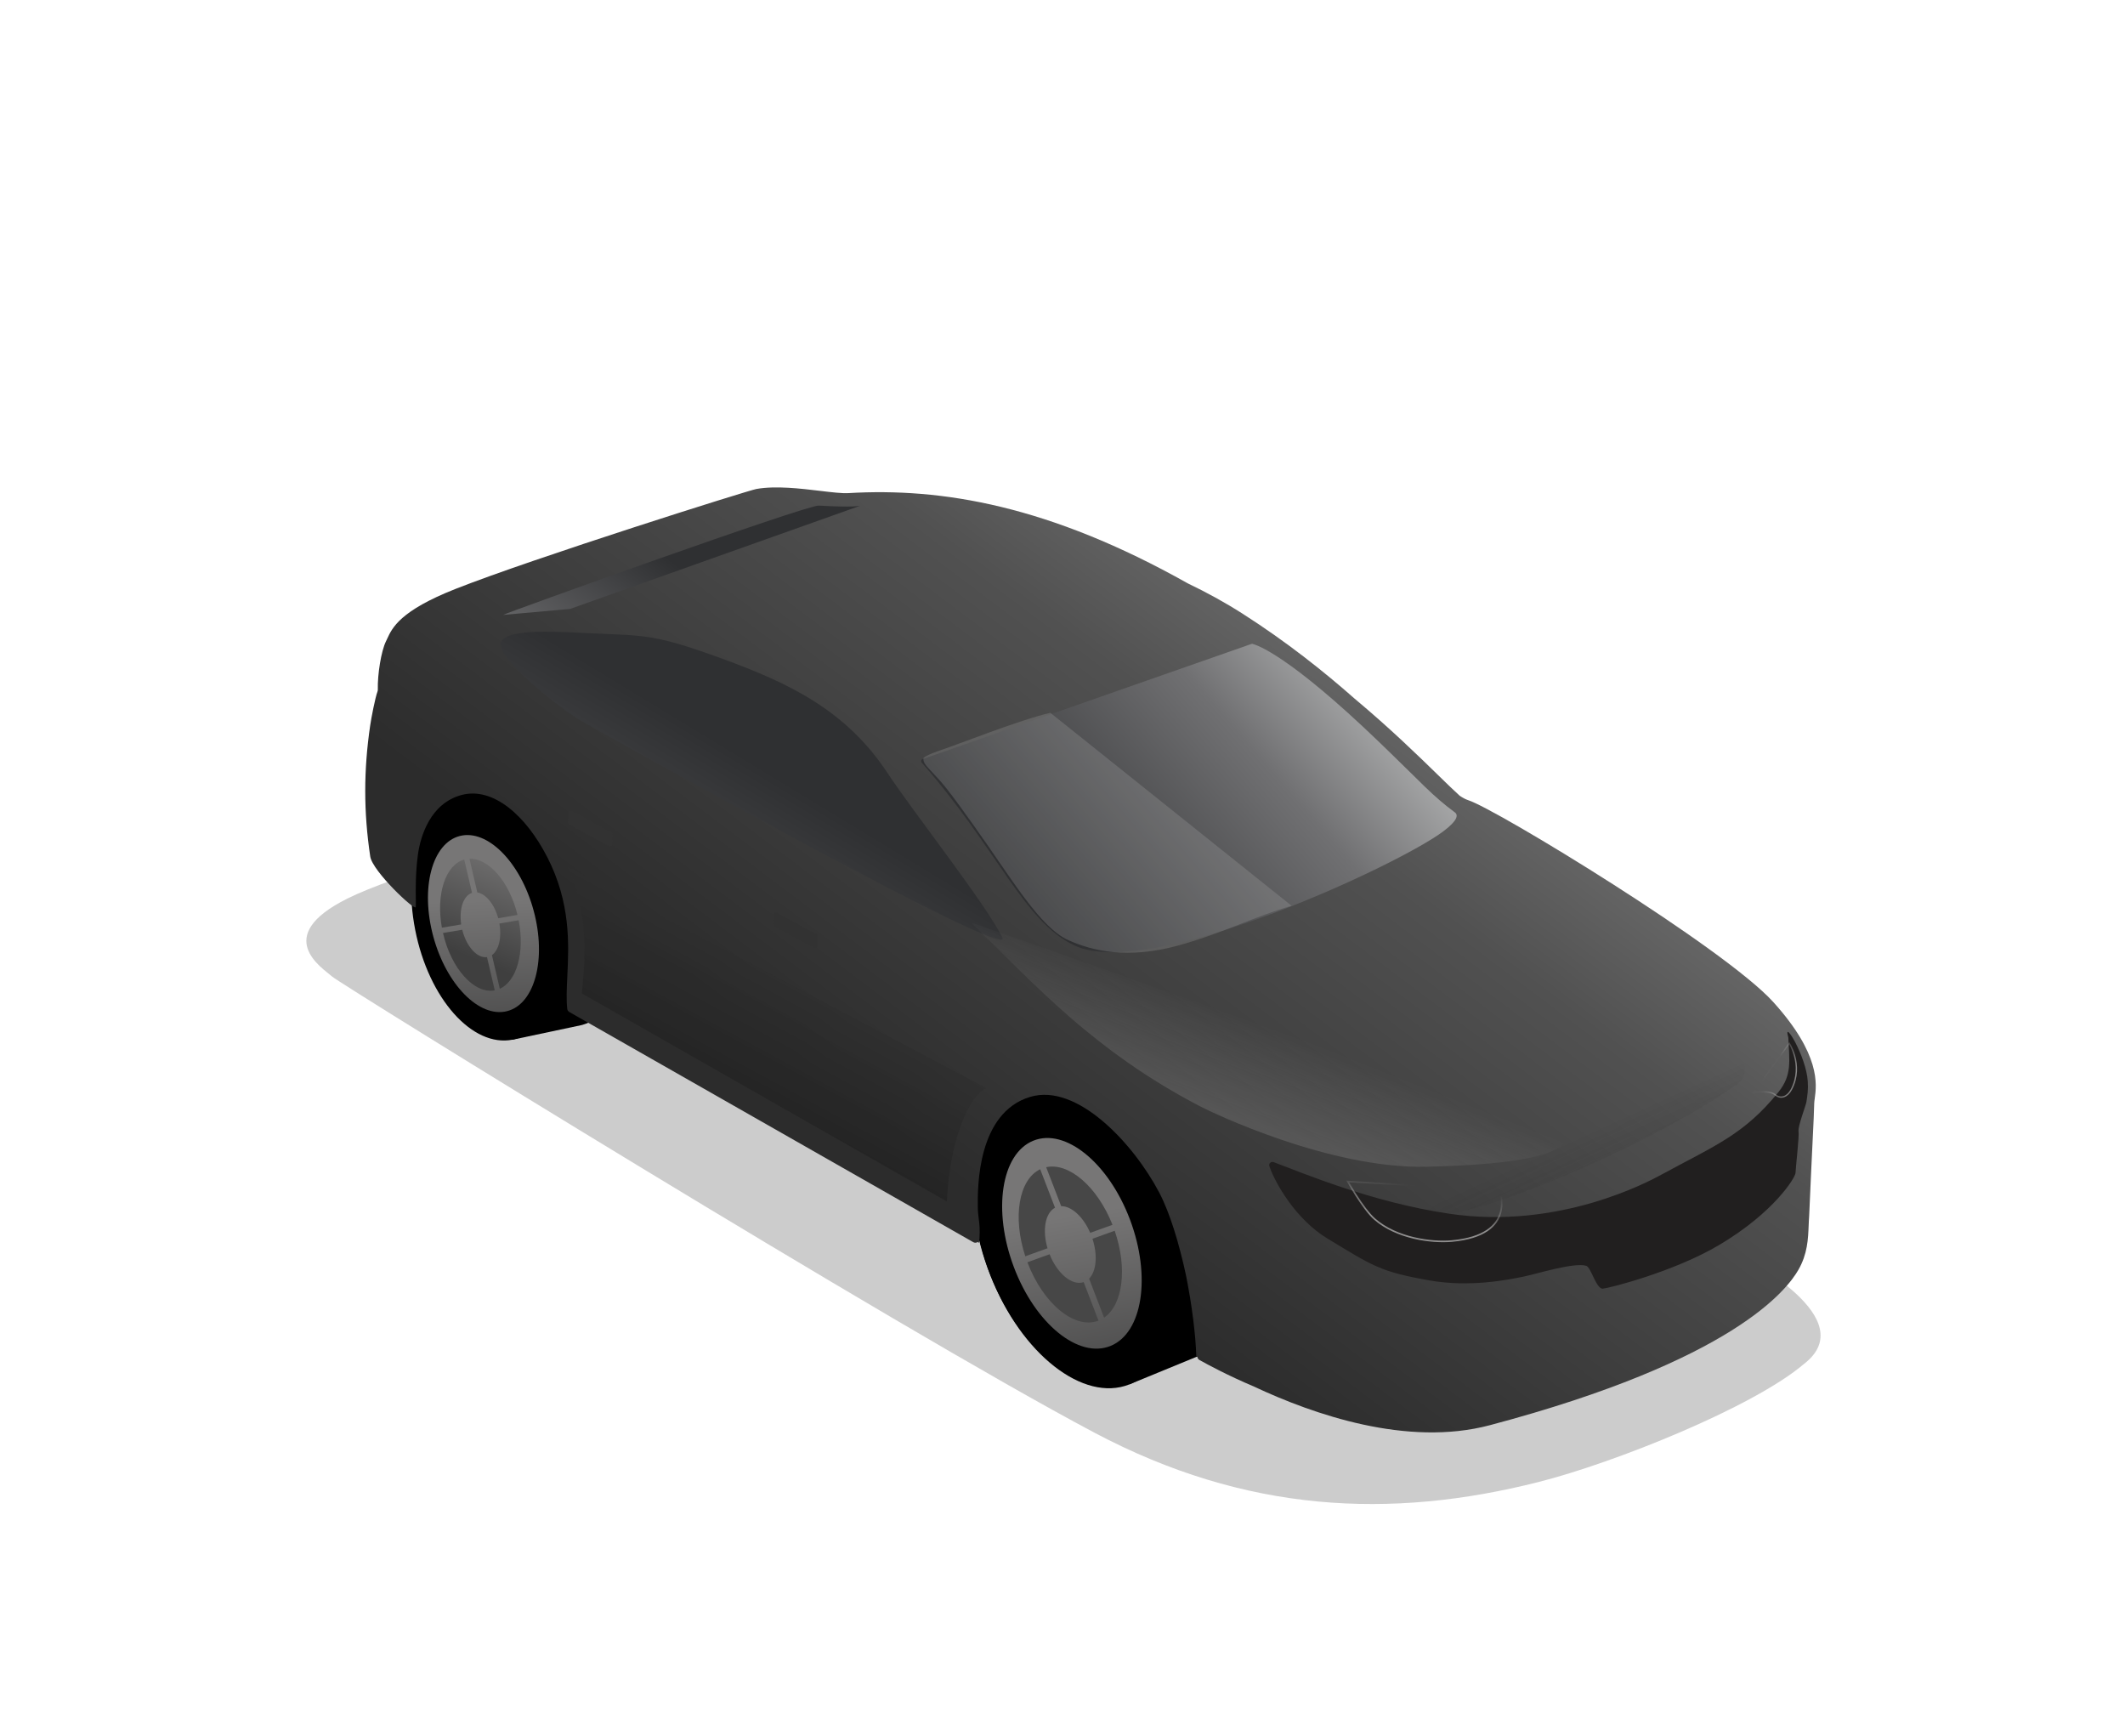 <svg width="120" height="98" viewBox="0 0 120 98" fill="none" xmlns="http://www.w3.org/2000/svg">
<g filter="url(#filter0_f_2100_5776)">
<path d="M86.894 83.673C91.168 82.59 99.001 79.457 101.875 77.007C105.178 74.456 98.716 71.143 97.953 70.653C97.191 70.164 59.578 49.347 53.001 46.091C46.424 42.835 24.894 48.107 19.62 50.732C15.321 52.871 18.21 54.652 18.749 55.132C19.288 55.611 50.531 74.92 61.804 80.891C70.342 85.413 78.505 85.798 86.894 83.673Z" fill="black" fill-opacity="0.2"/>
</g>
<path fill-rule="evenodd" clip-rule="evenodd" d="M57.373 62.266L61.719 60.484L61.719 60.485C61.746 60.474 61.773 60.463 61.8 60.452C64.387 59.429 67.887 62.169 69.619 66.574C71.351 70.979 70.657 75.38 68.071 76.403C68.04 76.415 68.009 76.427 67.978 76.438L63.777 78.164L61.73 73.082C61.163 72.258 60.659 71.315 60.252 70.281C59.877 69.326 59.616 68.372 59.463 67.453L57.373 62.266Z" fill="black"/>
<path d="M63.766 78.168C61.179 79.192 57.68 76.454 55.95 72.053C54.219 67.651 54.914 63.254 57.5 62.23C60.087 61.206 63.586 63.945 65.317 68.346C67.047 72.747 66.353 77.145 63.766 78.168Z" fill="black"/>
<g filter="url(#filter1_d_2100_5776)">
<path d="M62.837 76.175C60.897 76.942 58.273 74.888 56.975 71.587C55.677 68.286 56.198 64.988 58.138 64.22C60.078 63.452 62.702 65.506 64 68.807C65.298 72.108 64.777 75.407 62.837 76.175Z" fill="url(#paint0_linear_2100_5776)"/>
</g>
<g filter="url(#filter2_di_2100_5776)">
<path fill-rule="evenodd" clip-rule="evenodd" d="M60.746 65.573C61.31 65.92 61.861 66.443 62.346 67.103L61.159 68.966C60.992 68.751 60.806 68.577 60.616 68.454L60.746 65.573ZM60.454 72.064C60.725 72.212 61 72.253 61.243 72.157C61.269 72.147 61.294 72.135 61.318 72.122L62.795 74.977C62.683 75.052 62.564 75.114 62.438 75.164C61.79 75.421 61.05 75.298 60.327 74.882L60.454 72.064ZM60.211 74.812L60.338 71.994C60.128 71.856 59.925 71.655 59.746 71.406L58.582 73.232C59.074 73.914 59.635 74.455 60.211 74.812ZM60.5 68.386L60.63 65.504C59.911 65.094 59.177 64.975 58.533 65.23C58.353 65.301 58.188 65.398 58.038 65.519L59.535 68.414C59.593 68.367 59.657 68.33 59.727 68.302C59.965 68.208 60.234 68.245 60.5 68.386ZM57.566 71.352C57.825 72.009 58.146 72.606 58.508 73.127L59.672 71.299C59.55 71.114 59.442 70.905 59.352 70.678C59.329 70.618 59.307 70.558 59.287 70.498L57.407 70.914C57.456 71.06 57.509 71.206 57.566 71.352ZM61.235 69.068L62.421 67.207C62.8 67.741 63.136 68.359 63.405 69.042C63.456 69.173 63.504 69.303 63.549 69.434L61.646 69.855C61.637 69.83 61.627 69.806 61.618 69.781C61.514 69.516 61.383 69.275 61.235 69.068ZM57.369 70.8C57.061 69.839 56.937 68.897 56.982 68.063L59.124 69.435C59.112 69.727 59.154 70.052 59.251 70.384L57.369 70.8ZM61.685 69.968C61.809 70.343 61.861 70.711 61.846 71.038L63.984 72.409C64.043 71.543 63.916 70.554 63.587 69.548L61.685 69.968ZM63.974 72.544L61.835 71.173C61.794 71.563 61.651 71.88 61.419 72.057L62.893 74.907C63.508 74.438 63.879 73.586 63.974 72.544ZM56.991 67.927L59.133 69.3C59.166 68.968 59.273 68.687 59.445 68.499L57.945 65.598C57.395 66.097 57.069 66.928 56.991 67.927Z" fill="#4C4C4C"/>
</g>
<path fill-rule="evenodd" clip-rule="evenodd" d="M57.379 62.176L61.724 60.394L61.725 60.396C61.752 60.384 61.78 60.372 61.808 60.361C64.394 59.338 67.895 62.079 69.626 66.483C71.358 70.888 70.665 75.289 68.078 76.312C68.046 76.325 68.014 76.337 67.982 76.349L63.782 78.074L61.732 72.982C61.167 72.161 60.665 71.221 60.26 70.19C59.886 69.239 59.625 68.289 59.472 67.372L57.379 62.176Z" fill="black"/>
<path d="M55.903 71.947C57.633 76.348 61.133 79.086 63.719 78.062C66.306 77.039 67 72.641 65.27 68.24C63.54 63.839 59.942 60.863 57.355 61.887C54.769 62.91 54.173 67.545 55.903 71.947Z" fill="black"/>
<g filter="url(#filter3_d_2100_5776)">
<path d="M62.715 75.992C60.904 76.732 58.458 74.738 57.252 71.538C56.046 68.339 56.537 65.146 58.348 64.406C60.159 63.667 62.605 65.66 63.811 68.86C65.017 72.059 64.527 75.252 62.715 75.992Z" fill="url(#paint1_linear_2100_5776)"/>
</g>
<g filter="url(#filter4_di_2100_5776)">
<path fill-rule="evenodd" clip-rule="evenodd" d="M58.107 71.197C58.996 73.544 60.786 75.011 62.122 74.493L61.285 72.318C60.642 72.539 59.797 71.85 59.36 70.745L58.107 71.197ZM57.988 70.859C57.262 68.654 57.618 66.526 58.83 65.944L59.667 68.117C59.113 68.41 58.94 69.38 59.243 70.406L57.988 70.859ZM61.654 69.535C61.262 68.624 60.593 68.022 60.015 68.029L59.167 65.828C60.451 65.549 62.06 66.928 62.912 69.082L61.654 69.535ZM61.781 69.87L63.036 69.417C63.765 71.53 63.501 73.596 62.439 74.325L61.591 72.122C62 71.705 62.087 70.802 61.781 69.87Z" fill="#474747"/>
</g>
<path fill-rule="evenodd" clip-rule="evenodd" d="M26.118 44.738L29.912 43.937L29.912 43.939C29.937 43.934 29.962 43.928 29.986 43.923C32.239 43.477 34.676 46.225 35.428 50.061C36.18 53.897 34.964 57.368 32.711 57.815C32.683 57.82 32.656 57.825 32.628 57.83L28.958 58.606L28.047 54.158C27.712 53.408 27.444 52.572 27.269 51.677C27.107 50.852 27.036 50.044 27.047 49.278L26.118 44.738Z" fill="black"/>
<path d="M28.944 58.608C26.691 59.054 24.255 56.309 23.503 52.476C22.752 48.643 23.969 45.174 26.222 44.727C28.475 44.281 30.911 47.026 31.662 50.859C32.414 54.692 31.197 58.161 28.944 58.608Z" fill="black"/>
<g filter="url(#filter5_d_2100_5776)">
<path d="M28.488 56.849C26.798 57.184 24.971 55.124 24.407 52.25C23.843 49.375 24.756 46.773 26.446 46.438C28.136 46.103 29.963 48.162 30.527 51.037C31.09 53.912 30.178 56.514 28.488 56.849Z" fill="url(#paint2_linear_2100_5776)"/>
</g>
<g filter="url(#filter6_di_2100_5776)">
<path fill-rule="evenodd" clip-rule="evenodd" d="M28.362 47.925C28.769 48.291 29.139 48.798 29.435 49.408L28.193 50.745C28.089 50.545 27.964 50.376 27.828 50.247L28.362 47.925ZM27.159 53.156C27.358 53.317 27.575 53.391 27.786 53.349C27.81 53.344 27.832 53.339 27.855 53.331L28.63 55.871C28.528 55.915 28.422 55.948 28.313 55.97C27.748 56.082 27.164 55.871 26.638 55.425L27.159 53.156ZM26.554 55.351L27.076 53.082C26.926 52.939 26.791 52.746 26.682 52.517L25.468 53.826C25.765 54.452 26.14 54.975 26.554 55.351ZM27.744 50.175L28.278 47.852C27.755 47.413 27.176 47.207 26.616 47.318C26.459 47.349 26.311 47.404 26.171 47.479L26.957 50.053C27.011 50.024 27.068 50.003 27.128 49.991C27.335 49.95 27.549 50.021 27.744 50.175ZM24.922 52.148C25.034 52.72 25.206 53.253 25.423 53.729L26.639 52.42C26.567 52.251 26.509 52.064 26.47 51.866C26.46 51.813 26.451 51.762 26.444 51.71L24.857 51.768C24.875 51.894 24.897 52.02 24.922 52.148ZM28.24 50.84L29.481 49.503C29.709 49.993 29.891 50.546 30.007 51.14C30.029 51.254 30.049 51.367 30.066 51.48L28.456 51.539C28.452 51.517 28.448 51.496 28.444 51.475C28.399 51.244 28.328 51.03 28.24 50.84ZM24.844 51.67C24.736 50.843 24.775 50.059 24.936 49.388L26.47 50.821C26.417 51.056 26.402 51.327 26.432 51.612L24.844 51.67ZM28.471 51.636C28.516 51.959 28.503 52.265 28.443 52.528L29.978 53.961C30.154 53.267 30.198 52.445 30.08 51.578L28.471 51.636ZM29.949 54.069L28.414 52.636C28.323 52.947 28.161 53.184 27.946 53.293L28.72 55.828C29.29 55.539 29.717 54.902 29.949 54.069ZM24.963 49.279L26.498 50.712C26.574 50.447 26.703 50.234 26.871 50.108L26.084 47.53C25.563 47.853 25.174 48.479 24.963 49.279Z" fill="#4C4C4C"/>
</g>
<path fill-rule="evenodd" clip-rule="evenodd" d="M26.102 44.836L29.897 44.035L29.897 44.037C29.92 44.032 29.944 44.026 29.967 44.022C32.22 43.575 34.656 46.323 35.409 50.159C36.161 53.995 34.944 57.467 32.691 57.913C32.661 57.919 32.631 57.925 32.601 57.929L28.943 58.703L28.036 54.274C27.697 53.52 27.427 52.678 27.25 51.776C27.087 50.943 27.016 50.128 27.029 49.357L26.102 44.836Z" fill="black"/>
<path d="M28.947 58.7C26.669 59.151 24.206 56.375 23.446 52.499C22.686 48.624 23.916 45.116 26.195 44.665C28.473 44.214 30.936 46.989 31.695 50.865C32.456 54.74 31.225 58.248 28.947 58.7Z" fill="black"/>
<g filter="url(#filter7_d_2100_5776)">
<g filter="url(#filter8_d_2100_5776)">
<path d="M28.638 57.09C27.072 57.491 25.205 55.602 24.467 52.872C23.728 50.141 24.399 47.602 25.965 47.201C27.53 46.8 29.398 48.688 30.136 51.419C30.874 54.15 30.203 56.689 28.638 57.09Z" fill="url(#paint3_linear_2100_5776)"/>
</g>
<g filter="url(#filter9_di_2100_5776)">
<path fill-rule="evenodd" clip-rule="evenodd" d="M25.105 52.605C25.566 54.624 26.869 56.064 28.029 55.845L27.59 53.967C27.037 54.046 26.426 53.371 26.192 52.422L25.105 52.605ZM25.043 52.306C24.701 50.422 25.241 48.756 26.305 48.459L26.744 50.337C26.256 50.498 26.003 51.253 26.133 52.123L25.043 52.306ZM28.224 51.771C28.006 50.976 27.522 50.392 27.044 50.315L26.6 48.413C27.692 48.374 28.861 49.723 29.313 51.587L28.224 51.771ZM28.292 52.069L29.378 51.886C29.732 53.696 29.273 55.322 28.313 55.755L27.869 53.854C28.256 53.579 28.433 52.864 28.292 52.069Z" fill="url(#paint4_linear_2100_5776)"/>
</g>
</g>
<g filter="url(#filter10_ii_2100_5776)">
<path fill-rule="evenodd" clip-rule="evenodd" d="M82.255 45.199C82.434 45.319 82.594 45.403 82.734 45.448C84.296 45.942 97.206 53.798 99.961 56.846C102.641 59.811 102.409 61.501 102.301 62.285C102.285 62.399 102.273 62.493 102.271 62.57C102.265 62.952 102.228 63.72 102.18 64.697C102.152 65.273 102.12 65.921 102.089 66.605L101.985 68.93C101.971 69.104 101.964 69.281 101.957 69.462C101.926 70.231 101.891 71.067 101.379 71.961C100.748 73.063 97.756 77.075 83.954 80.736C79.275 81.977 73.989 80.126 70.634 78.555C69.136 77.919 68.032 77.321 67.553 77.053C67.485 77.014 67.442 76.947 67.435 76.87C67.414 76.857 67.394 76.846 67.376 76.835C67.341 75.654 67.134 73.958 66.792 72.26C66.413 70.499 65.89 68.754 65.283 67.6C63.841 64.857 60.663 61.411 58.006 62.196C54.991 63.087 55.027 67.366 55.038 68.388C55.041 68.688 55.067 68.889 55.092 69.088C55.129 69.374 55.165 69.655 55.132 70.216C55.131 70.238 55.127 70.259 55.12 70.278C55.117 70.328 55.112 70.382 55.107 70.439L55.03 70.394C54.96 70.441 54.865 70.449 54.783 70.402L31.97 57.406C31.906 57.369 31.862 57.305 31.854 57.231C31.796 56.702 31.825 56.081 31.858 55.383V55.383C31.945 53.576 32.055 51.253 30.726 48.664C29.512 46.298 27.66 44.684 25.891 45.153C24.122 45.621 23.564 47.478 23.421 48.519C23.282 49.542 23.295 50.487 23.302 51.035V51.035C23.305 51.256 23.307 51.412 23.298 51.483C23.267 51.731 20.853 49.458 20.729 48.628C20.351 46.101 20.354 43.75 20.727 41.219C20.79 40.79 21.003 39.682 21.139 39.31C21.151 39.277 21.157 39.243 21.157 39.208C21.135 38.333 21.348 37.022 21.616 36.48C21.639 36.432 21.662 36.383 21.686 36.33L21.687 36.329C21.97 35.714 22.413 34.752 25.548 33.517C29.999 31.763 42.075 27.956 42.539 27.875C43.636 27.684 45.023 27.85 46.145 27.984C46.804 28.063 47.372 28.131 47.737 28.109C53.008 27.8 59.057 28.798 66.899 33.207C67.953 33.711 68.991 34.279 69.993 34.919C72.491 36.515 74.582 38.184 76.316 39.713C78.348 41.415 79.906 42.933 81.023 44.023C81.519 44.507 81.929 44.906 82.255 45.199Z" fill="url(#paint5_linear_2100_5776)"/>
</g>
<g filter="url(#filter11_ddi_2100_5776)">
<path d="M60.78 53.3C57.894 51.95 56.432 47.858 52.138 42.964C52.082 42.9 52.107 42.799 52.187 42.771L70.761 36.268C70.779 36.262 70.797 36.26 70.816 36.264C71.052 36.32 72.857 36.886 77.962 41.799C80.454 44.197 80.946 44.815 82.246 45.778C82.451 45.931 82.4 46.243 81.593 46.85C79.017 48.784 65.014 55.28 60.78 53.3Z" fill="url(#paint6_linear_2100_5776)"/>
</g>
<g filter="url(#filter12_di_2100_5776)">
<path d="M40.894 37.007C37.113 35.627 36.567 35.715 33.621 35.582C31.796 35.5 28.763 35.261 28.41 36.067C28.058 36.873 31.444 39.607 32.857 40.474C33.548 40.898 57.438 54.246 56.726 52.764C55.849 50.938 51.672 45.645 50.26 43.497C47.907 39.916 44.675 38.387 40.894 37.007Z" fill="url(#paint7_linear_2100_5776)"/>
</g>
<g filter="url(#filter13_di_2100_5776)">
<path d="M32.311 34.201L48.697 28.374C48.697 28.374 48.331 28.485 46.358 28.366C45.669 28.325 28.66 34.436 28.533 34.538L32.311 34.201Z" fill="url(#paint8_linear_2100_5776)"/>
</g>
<g filter="url(#filter14_f_2100_5776)">
<path d="M67.776 62.468C61.726 59.317 58.416 55.555 54.842 52.092C65.78 55.878 88.661 64.117 88.276 64.568C87.796 65.133 86.098 65.752 80.543 65.875C75.074 65.997 68.469 62.828 67.776 62.468Z" fill="url(#paint9_linear_2100_5776)" fill-opacity="0.21"/>
</g>
<g filter="url(#filter15_di_2100_5776)">
<path d="M46.181 52.805C46.183 52.76 46.159 52.717 46.119 52.695L43.859 51.467C43.782 51.425 43.687 51.479 43.683 51.566L43.658 52.133C43.656 52.179 43.68 52.222 43.72 52.244L45.98 53.467C46.058 53.509 46.152 53.455 46.156 53.367L46.181 52.805Z" fill="#323232"/>
</g>
<g filter="url(#filter16_di_2100_5776)">
<path d="M34.59 47.055C34.593 47.01 34.568 46.967 34.528 46.945L32.268 45.717C32.191 45.675 32.097 45.728 32.093 45.816L32.067 46.383C32.065 46.429 32.089 46.472 32.13 46.493L34.39 47.717C34.467 47.758 34.561 47.705 34.565 47.617L34.59 47.055Z" fill="#323232"/>
</g>
<path d="M72.938 51.141L59.315 40.246C57.683 40.61 53.938 42.088 53.226 42.319C52.304 42.619 52.145 42.802 52.145 42.802C52.133 43.075 52.267 43.201 52.688 43.648C53.291 44.29 53.545 44.584 55.018 46.649C57.139 49.623 58.73 52.373 60.343 53.089C61.626 53.658 63.643 54.196 66.585 53.37C69.215 52.632 70.854 51.738 72.938 51.141Z" fill="#C4C4C4" fill-opacity="0.2"/>
<g opacity="0.17" filter="url(#filter17_f_2100_5776)">
<path d="M97.549 60.395C93.574 63.258 84.841 67.213 80.999 67.703" stroke="url(#paint10_linear_2100_5776)" stroke-width="1.966" stroke-linecap="round" stroke-linejoin="round"/>
</g>
<g filter="url(#filter18_dii_2100_5776)">
<path d="M100.427 61.635C101.216 60.663 101.04 59.85 100.989 58.577C100.989 58.558 100.985 58.538 100.98 58.52C100.678 57.459 102.004 59.601 102.087 61.043C102.114 61.516 102.073 61.754 102.01 62.187C101.98 62.385 101.516 63.582 101.565 63.847C101.613 64.112 101.399 65.914 101.395 66.188C101.392 66.462 100.16 68.444 97.073 70.27C94.508 71.787 90.884 72.695 90.515 72.731C90.146 72.767 89.842 71.521 89.579 71.441C88.89 71.232 86.799 71.895 86.022 72.053C85.115 72.238 83.001 72.663 80.728 72.266C77.918 71.776 77.5 71.435 74.965 69.903C73.199 68.835 72.028 66.817 71.683 65.823C71.628 65.664 71.775 65.532 71.932 65.59C73.572 66.199 77.415 67.843 81.843 68.5C88.053 69.421 93.114 66.678 93.839 66.284C96.888 64.627 98.477 64.035 100.427 61.635Z" fill="#211F1F"/>
</g>
<mask id="mask0_2100_5776" style="mask-type:alpha" maskUnits="userSpaceOnUse" x="71" y="57" width="32" height="16">
<path d="M100.43 61.624C101.298 60.555 101.101 59.185 100.828 58.216C100.762 57.983 101.005 57.853 101.14 58.054C102.022 59.374 102.331 60.532 102.392 61.1C102.419 61.574 102.394 61.872 102.331 62.306C102.302 62.504 101.521 63.569 101.57 63.834C101.619 64.099 101.406 65.902 101.403 66.175C101.4 66.449 100.167 68.432 97.082 70.26C94.519 71.779 90.894 72.689 90.526 72.726C90.157 72.762 89.852 71.516 89.589 71.436C88.9 71.228 86.809 71.892 86.032 72.051C85.126 72.237 83.012 72.663 80.739 72.268C77.928 71.779 77.51 71.439 74.974 69.908C73.207 68.842 72.036 66.824 71.689 65.83C71.634 65.671 71.781 65.539 71.939 65.597C73.579 66.205 77.423 67.847 81.851 68.5C88.062 69.417 93.121 66.671 93.846 66.277C96.894 64.617 98.482 64.024 100.43 61.624Z" fill="#999999"/>
</mask>
<g mask="url(#mask0_2100_5776)">
<g filter="url(#filter19_d_2100_5776)">
<path d="M76.078 66.631L84.659 67.147C84.664 67.163 84.67 67.181 84.677 67.203C84.698 67.274 84.724 67.376 84.743 67.501C84.782 67.749 84.796 68.081 84.695 68.421C84.594 68.759 84.38 69.109 83.958 69.396C83.534 69.684 82.897 69.912 81.946 69.997C81.377 70.047 80.6 70.009 79.807 69.821C79.015 69.634 78.215 69.298 77.597 68.758C77.26 68.463 76.861 67.9 76.543 67.403C76.386 67.156 76.249 66.927 76.152 66.76C76.124 66.712 76.099 66.668 76.078 66.631Z" stroke="white" stroke-opacity="0.5" stroke-width="0.089"/>
</g>
<g filter="url(#filter20_d_2100_5776)">
<path d="M98.988 61.627L100.999 58.86C101.019 58.895 101.044 58.94 101.071 58.993C101.144 59.137 101.234 59.344 101.302 59.595C101.437 60.096 101.479 60.769 101.117 61.466C101.01 61.671 100.86 61.815 100.698 61.872C100.541 61.928 100.361 61.905 100.179 61.753C100.089 61.678 99.953 61.639 99.813 61.619C99.671 61.598 99.513 61.595 99.366 61.599C99.223 61.604 99.088 61.616 98.988 61.627Z" stroke="white" stroke-opacity="0.5" stroke-width="0.074"/>
</g>
</g>
<g filter="url(#filter21_f_2100_5776)">
<path d="M55.709 61.436L32.051 48.924C33.377 51.735 32.972 54.804 32.857 56.088L53.47 67.835C53.635 64.174 54.827 61.755 55.709 61.436Z" fill="url(#paint11_linear_2100_5776)"/>
</g>
<defs>
<filter id="filter0_f_2100_5776" x="16.469" y="44.231" width="87.17" height="41.519" filterUnits="userSpaceOnUse" color-interpolation-filters="sRGB">
<feFlood flood-opacity="0" result="BackgroundImageFix"/>
<feBlend mode="normal" in="SourceGraphic" in2="BackgroundImageFix" result="shape"/>
<feGaussianBlur stdDeviation="0.415" result="effect1_foregroundBlur_2100_5776"/>
</filter>
<filter id="filter1_d_2100_5776" x="56.231" y="64.029" width="8.513" height="12.336" filterUnits="userSpaceOnUse" color-interpolation-filters="sRGB">
<feFlood flood-opacity="0" result="BackgroundImageFix"/>
<feColorMatrix in="SourceAlpha" type="matrix" values="0 0 0 0 0 0 0 0 0 0 0 0 0 0 0 0 0 0 127 0" result="hardAlpha"/>
<feOffset/>
<feGaussianBlur stdDeviation="0.015"/>
<feComposite in2="hardAlpha" operator="out"/>
<feColorMatrix type="matrix" values="0 0 0 0 0 0 0 0 0 0 0 0 0 0 0 0 0 0 0.25 0"/>
<feBlend mode="normal" in2="BackgroundImageFix" result="effect1_dropShadow_2100_5776"/>
<feBlend mode="normal" in="SourceGraphic" in2="effect1_dropShadow_2100_5776" result="shape"/>
</filter>
<filter id="filter2_di_2100_5776" x="56.884" y="65.09" width="7.132" height="10.267" filterUnits="userSpaceOnUse" color-interpolation-filters="sRGB">
<feFlood flood-opacity="0" result="BackgroundImageFix"/>
<feColorMatrix in="SourceAlpha" type="matrix" values="0 0 0 0 0 0 0 0 0 0 0 0 0 0 0 0 0 0 127 0" result="hardAlpha"/>
<feOffset dy="0.012"/>
<feGaussianBlur stdDeviation="0.009"/>
<feColorMatrix type="matrix" values="0 0 0 0 1 0 0 0 0 1 0 0 0 0 1 0 0 0 0.41 0"/>
<feBlend mode="normal" in2="BackgroundImageFix" result="effect1_dropShadow_2100_5776"/>
<feBlend mode="normal" in="SourceGraphic" in2="effect1_dropShadow_2100_5776" result="shape"/>
<feColorMatrix in="SourceAlpha" type="matrix" values="0 0 0 0 0 0 0 0 0 0 0 0 0 0 0 0 0 0 127 0" result="hardAlpha"/>
<feOffset dx="-0.089" dy="0.06"/>
<feGaussianBlur stdDeviation="0.045"/>
<feComposite in2="hardAlpha" operator="arithmetic" k2="-1" k3="1"/>
<feColorMatrix type="matrix" values="0 0 0 0 0 0 0 0 0 0 0 0 0 0 0 0 0 0 0.25 0"/>
<feBlend mode="normal" in2="shape" result="effect2_innerShadow_2100_5776"/>
</filter>
<filter id="filter3_d_2100_5776" x="56.569" y="64.23" width="7.925" height="11.938" filterUnits="userSpaceOnUse" color-interpolation-filters="sRGB">
<feFlood flood-opacity="0" result="BackgroundImageFix"/>
<feColorMatrix in="SourceAlpha" type="matrix" values="0 0 0 0 0 0 0 0 0 0 0 0 0 0 0 0 0 0 127 0" result="hardAlpha"/>
<feOffset/>
<feGaussianBlur stdDeviation="0.011"/>
<feComposite in2="hardAlpha" operator="out"/>
<feColorMatrix type="matrix" values="0 0 0 0 0 0 0 0 0 0 0 0 0 0 0 0 0 0 0.25 0"/>
<feBlend mode="normal" in2="BackgroundImageFix" result="effect1_dropShadow_2100_5776"/>
<feBlend mode="normal" in="SourceGraphic" in2="effect1_dropShadow_2100_5776" result="shape"/>
</filter>
<filter id="filter4_di_2100_5776" x="57.524" y="65.786" width="5.941" height="8.87" filterUnits="userSpaceOnUse" color-interpolation-filters="sRGB">
<feFlood flood-opacity="0" result="BackgroundImageFix"/>
<feColorMatrix in="SourceAlpha" type="matrix" values="0 0 0 0 0 0 0 0 0 0 0 0 0 0 0 0 0 0 127 0" result="hardAlpha"/>
<feOffset dy="0.012"/>
<feGaussianBlur stdDeviation="0.009"/>
<feColorMatrix type="matrix" values="0 0 0 0 1 0 0 0 0 1 0 0 0 0 1 0 0 0 0.41 0"/>
<feBlend mode="normal" in2="BackgroundImageFix" result="effect1_dropShadow_2100_5776"/>
<feBlend mode="normal" in="SourceGraphic" in2="effect1_dropShadow_2100_5776" result="shape"/>
<feColorMatrix in="SourceAlpha" type="matrix" values="0 0 0 0 0 0 0 0 0 0 0 0 0 0 0 0 0 0 127 0" result="hardAlpha"/>
<feOffset dx="-0.089" dy="0.06"/>
<feGaussianBlur stdDeviation="0.045"/>
<feComposite in2="hardAlpha" operator="arithmetic" k2="-1" k3="1"/>
<feColorMatrix type="matrix" values="0 0 0 0 0 0 0 0 0 0 0 0 0 0 0 0 0 0 0.25 0"/>
<feBlend mode="normal" in2="shape" result="effect2_innerShadow_2100_5776"/>
</filter>
<filter id="filter5_d_2100_5776" x="24.216" y="46.378" width="6.502" height="10.531" filterUnits="userSpaceOnUse" color-interpolation-filters="sRGB">
<feFlood flood-opacity="0" result="BackgroundImageFix"/>
<feColorMatrix in="SourceAlpha" type="matrix" values="0 0 0 0 0 0 0 0 0 0 0 0 0 0 0 0 0 0 127 0" result="hardAlpha"/>
<feOffset/>
<feGaussianBlur stdDeviation="0.012"/>
<feComposite in2="hardAlpha" operator="out"/>
<feColorMatrix type="matrix" values="0 0 0 0 0 0 0 0 0 0 0 0 0 0 0 0 0 0 0.25 0"/>
<feBlend mode="normal" in2="BackgroundImageFix" result="effect1_dropShadow_2100_5776"/>
<feBlend mode="normal" in="SourceGraphic" in2="effect1_dropShadow_2100_5776" result="shape"/>
</filter>
<filter id="filter6_di_2100_5776" x="24.709" y="47.283" width="5.451" height="8.765" filterUnits="userSpaceOnUse" color-interpolation-filters="sRGB">
<feFlood flood-opacity="0" result="BackgroundImageFix"/>
<feColorMatrix in="SourceAlpha" type="matrix" values="0 0 0 0 0 0 0 0 0 0 0 0 0 0 0 0 0 0 127 0" result="hardAlpha"/>
<feOffset dy="0.01"/>
<feGaussianBlur stdDeviation="0.007"/>
<feColorMatrix type="matrix" values="0 0 0 0 1 0 0 0 0 1 0 0 0 0 1 0 0 0 0.41 0"/>
<feBlend mode="normal" in2="BackgroundImageFix" result="effect1_dropShadow_2100_5776"/>
<feBlend mode="normal" in="SourceGraphic" in2="effect1_dropShadow_2100_5776" result="shape"/>
<feColorMatrix in="SourceAlpha" type="matrix" values="0 0 0 0 0 0 0 0 0 0 0 0 0 0 0 0 0 0 127 0" result="hardAlpha"/>
<feOffset dx="-0.074" dy="0.049"/>
<feGaussianBlur stdDeviation="0.037"/>
<feComposite in2="hardAlpha" operator="arithmetic" k2="-1" k3="1"/>
<feColorMatrix type="matrix" values="0 0 0 0 0 0 0 0 0 0 0 0 0 0 0 0 0 0 0.25 0"/>
<feBlend mode="normal" in2="shape" result="effect2_innerShadow_2100_5776"/>
</filter>
<filter id="filter7_d_2100_5776" x="24.145" y="47.126" width="6.313" height="10.04" filterUnits="userSpaceOnUse" color-interpolation-filters="sRGB">
<feFlood flood-opacity="0" result="BackgroundImageFix"/>
<feColorMatrix in="SourceAlpha" type="matrix" values="0 0 0 0 0 0 0 0 0 0 0 0 0 0 0 0 0 0 127 0" result="hardAlpha"/>
<feOffset/>
<feGaussianBlur stdDeviation="0.011"/>
<feComposite in2="hardAlpha" operator="out"/>
<feColorMatrix type="matrix" values="0 0 0 0 0 0 0 0 0 0 0 0 0 0 0 0 0 0 0.25 0"/>
<feBlend mode="normal" in2="BackgroundImageFix" result="effect1_dropShadow_2100_5776"/>
<feBlend mode="normal" in="SourceGraphic" in2="effect1_dropShadow_2100_5776" result="shape"/>
</filter>
<filter id="filter8_d_2100_5776" x="24.144" y="47.125" width="6.314" height="10.04" filterUnits="userSpaceOnUse" color-interpolation-filters="sRGB">
<feFlood flood-opacity="0" result="BackgroundImageFix"/>
<feColorMatrix in="SourceAlpha" type="matrix" values="0 0 0 0 0 0 0 0 0 0 0 0 0 0 0 0 0 0 127 0" result="hardAlpha"/>
<feOffset/>
<feGaussianBlur stdDeviation="0.011"/>
<feComposite in2="hardAlpha" operator="out"/>
<feColorMatrix type="matrix" values="0 0 0 0 0 0 0 0 0 0 0 0 0 0 0 0 0 0 0.25 0"/>
<feBlend mode="normal" in2="BackgroundImageFix" result="effect1_dropShadow_2100_5776"/>
<feBlend mode="normal" in="SourceGraphic" in2="effect1_dropShadow_2100_5776" result="shape"/>
</filter>
<filter id="filter9_di_2100_5776" x="24.852" y="48.406" width="4.663" height="7.52" filterUnits="userSpaceOnUse" color-interpolation-filters="sRGB">
<feFlood flood-opacity="0" result="BackgroundImageFix"/>
<feColorMatrix in="SourceAlpha" type="matrix" values="0 0 0 0 0 0 0 0 0 0 0 0 0 0 0 0 0 0 127 0" result="hardAlpha"/>
<feOffset dy="0.012"/>
<feGaussianBlur stdDeviation="0.009"/>
<feColorMatrix type="matrix" values="0 0 0 0 1 0 0 0 0 1 0 0 0 0 1 0 0 0 0.41 0"/>
<feBlend mode="normal" in2="BackgroundImageFix" result="effect1_dropShadow_2100_5776"/>
<feBlend mode="normal" in="SourceGraphic" in2="effect1_dropShadow_2100_5776" result="shape"/>
<feColorMatrix in="SourceAlpha" type="matrix" values="0 0 0 0 0 0 0 0 0 0 0 0 0 0 0 0 0 0 127 0" result="hardAlpha"/>
<feOffset dx="-0.089" dy="0.06"/>
<feGaussianBlur stdDeviation="0.045"/>
<feComposite in2="hardAlpha" operator="arithmetic" k2="-1" k3="1"/>
<feColorMatrix type="matrix" values="0 0 0 0 0 0 0 0 0 0 0 0 0 0 0 0 0 0 0.25 0"/>
<feBlend mode="normal" in2="shape" result="effect2_innerShadow_2100_5776"/>
</filter>
<filter id="filter10_ii_2100_5776" x="20.446" y="27.55" width="82.09" height="53.592" filterUnits="userSpaceOnUse" color-interpolation-filters="sRGB">
<feFlood flood-opacity="0" result="BackgroundImageFix"/>
<feBlend mode="normal" in="SourceGraphic" in2="BackgroundImageFix" result="shape"/>
<feColorMatrix in="SourceAlpha" type="matrix" values="0 0 0 0 0 0 0 0 0 0 0 0 0 0 0 0 0 0 127 0" result="hardAlpha"/>
<feOffset dx="0.179" dy="-0.238"/>
<feGaussianBlur stdDeviation="0.715"/>
<feComposite in2="hardAlpha" operator="arithmetic" k2="-1" k3="1"/>
<feColorMatrix type="matrix" values="0 0 0 0 0 0 0 0 0 0 0 0 0 0 0 0 0 0 0.07 0"/>
<feBlend mode="normal" in2="shape" result="effect1_innerShadow_2100_5776"/>
<feColorMatrix in="SourceAlpha" type="matrix" values="0 0 0 0 0 0 0 0 0 0 0 0 0 0 0 0 0 0 127 0" result="hardAlpha"/>
<feOffset dy="-0.03"/>
<feGaussianBlur stdDeviation="0.06"/>
<feComposite in2="hardAlpha" operator="arithmetic" k2="-1" k3="1"/>
<feColorMatrix type="matrix" values="0 0 0 0 0 0 0 0 0 0 0 0 0 0 0 0 0 0 0.25 0"/>
<feBlend mode="normal" in2="effect1_innerShadow_2100_5776" result="effect2_innerShadow_2100_5776"/>
</filter>
<filter id="filter11_ddi_2100_5776" x="51.988" y="36.172" width="30.419" height="17.588" filterUnits="userSpaceOnUse" color-interpolation-filters="sRGB">
<feFlood flood-opacity="0" result="BackgroundImageFix"/>
<feColorMatrix in="SourceAlpha" type="matrix" values="0 0 0 0 0 0 0 0 0 0 0 0 0 0 0 0 0 0 127 0" result="hardAlpha"/>
<feOffset dx="-0.06" dy="0.03"/>
<feGaussianBlur stdDeviation="0.03"/>
<feColorMatrix type="matrix" values="0 0 0 0 1 0 0 0 0 1 0 0 0 0 1 0 0 0 0.28 0"/>
<feBlend mode="normal" in2="BackgroundImageFix" result="effect1_dropShadow_2100_5776"/>
<feColorMatrix in="SourceAlpha" type="matrix" values="0 0 0 0 0 0 0 0 0 0 0 0 0 0 0 0 0 0 127 0" result="hardAlpha"/>
<feOffset dy="-0.03"/>
<feGaussianBlur stdDeviation="0.03"/>
<feColorMatrix type="matrix" values="0 0 0 0 1 0 0 0 0 1 0 0 0 0 1 0 0 0 0.56 0"/>
<feBlend mode="normal" in2="effect1_dropShadow_2100_5776" result="effect2_dropShadow_2100_5776"/>
<feBlend mode="normal" in="SourceGraphic" in2="effect2_dropShadow_2100_5776" result="shape"/>
<feColorMatrix in="SourceAlpha" type="matrix" values="0 0 0 0 0 0 0 0 0 0 0 0 0 0 0 0 0 0 127 0" result="hardAlpha"/>
<feOffset dx="-0.03" dy="0.089"/>
<feGaussianBlur stdDeviation="0.045"/>
<feComposite in2="hardAlpha" operator="arithmetic" k2="-1" k3="1"/>
<feColorMatrix type="matrix" values="0 0 0 0 0 0 0 0 0 0 0 0 0 0 0 0 0 0 0.75 0"/>
<feBlend mode="normal" in2="shape" result="effect3_innerShadow_2100_5776"/>
</filter>
<filter id="filter12_di_2100_5776" x="28.266" y="35.485" width="28.507" height="17.513" filterUnits="userSpaceOnUse" color-interpolation-filters="sRGB">
<feFlood flood-opacity="0" result="BackgroundImageFix"/>
<feColorMatrix in="SourceAlpha" type="matrix" values="0 0 0 0 0 0 0 0 0 0 0 0 0 0 0 0 0 0 127 0" result="hardAlpha"/>
<feOffset dy="0.031"/>
<feGaussianBlur stdDeviation="0.015"/>
<feColorMatrix type="matrix" values="0 0 0 0 0.925 0 0 0 0 0.925 0 0 0 0 0.925 0 0 0 0.37 0"/>
<feBlend mode="normal" in2="BackgroundImageFix" result="effect1_dropShadow_2100_5776"/>
<feBlend mode="normal" in="SourceGraphic" in2="effect1_dropShadow_2100_5776" result="shape"/>
<feColorMatrix in="SourceAlpha" type="matrix" values="0 0 0 0 0 0 0 0 0 0 0 0 0 0 0 0 0 0 127 0" result="hardAlpha"/>
<feOffset dx="-0.119" dy="0.149"/>
<feGaussianBlur stdDeviation="0.06"/>
<feComposite in2="hardAlpha" operator="arithmetic" k2="-1" k3="1"/>
<feColorMatrix type="matrix" values="0 0 0 0 0 0 0 0 0 0 0 0 0 0 0 0 0 0 0.8 0"/>
<feBlend mode="normal" in2="shape" result="effect2_innerShadow_2100_5776"/>
</filter>
<filter id="filter13_di_2100_5776" x="28.414" y="28.366" width="20.314" height="6.291" filterUnits="userSpaceOnUse" color-interpolation-filters="sRGB">
<feFlood flood-opacity="0" result="BackgroundImageFix"/>
<feColorMatrix in="SourceAlpha" type="matrix" values="0 0 0 0 0 0 0 0 0 0 0 0 0 0 0 0 0 0 127 0" result="hardAlpha"/>
<feOffset dy="0.031"/>
<feGaussianBlur stdDeviation="0.015"/>
<feColorMatrix type="matrix" values="0 0 0 0 0.925 0 0 0 0 0.925 0 0 0 0 0.925 0 0 0 0.37 0"/>
<feBlend mode="normal" in2="BackgroundImageFix" result="effect1_dropShadow_2100_5776"/>
<feBlend mode="normal" in="SourceGraphic" in2="effect1_dropShadow_2100_5776" result="shape"/>
<feColorMatrix in="SourceAlpha" type="matrix" values="0 0 0 0 0 0 0 0 0 0 0 0 0 0 0 0 0 0 127 0" result="hardAlpha"/>
<feOffset dx="-0.119" dy="0.149"/>
<feGaussianBlur stdDeviation="0.06"/>
<feComposite in2="hardAlpha" operator="arithmetic" k2="-1" k3="1"/>
<feColorMatrix type="matrix" values="0 0 0 0 0 0 0 0 0 0 0 0 0 0 0 0 0 0 0.8 0"/>
<feBlend mode="normal" in2="shape" result="effect2_innerShadow_2100_5776"/>
</filter>
<filter id="filter14_f_2100_5776" x="54.425" y="51.675" width="34.273" height="14.621" filterUnits="userSpaceOnUse" color-interpolation-filters="sRGB">
<feFlood flood-opacity="0" result="BackgroundImageFix"/>
<feBlend mode="normal" in="SourceGraphic" in2="BackgroundImageFix" result="shape"/>
<feGaussianBlur stdDeviation="0.208" result="effect1_foregroundBlur_2100_5776"/>
</filter>
<filter id="filter15_di_2100_5776" x="43.643" y="51.423" width="2.553" height="2.132" filterUnits="userSpaceOnUse" color-interpolation-filters="sRGB">
<feFlood flood-opacity="0" result="BackgroundImageFix"/>
<feColorMatrix in="SourceAlpha" type="matrix" values="0 0 0 0 0 0 0 0 0 0 0 0 0 0 0 0 0 0 127 0" result="hardAlpha"/>
<feOffset dy="-0.015"/>
<feGaussianBlur stdDeviation="0.007"/>
<feColorMatrix type="matrix" values="0 0 0 0 0.788 0 0 0 0 0.788 0 0 0 0 0.788 0 0 0 0.19 0"/>
<feBlend mode="normal" in2="BackgroundImageFix" result="effect1_dropShadow_2100_5776"/>
<feBlend mode="normal" in="SourceGraphic" in2="effect1_dropShadow_2100_5776" result="shape"/>
<feColorMatrix in="SourceAlpha" type="matrix" values="0 0 0 0 0 0 0 0 0 0 0 0 0 0 0 0 0 0 127 0" result="hardAlpha"/>
<feOffset dy="0.074"/>
<feGaussianBlur stdDeviation="0.037"/>
<feComposite in2="hardAlpha" operator="arithmetic" k2="-1" k3="1"/>
<feColorMatrix type="matrix" values="0 0 0 0 0 0 0 0 0 0 0 0 0 0 0 0 0 0 0.74 0"/>
<feBlend mode="normal" in2="shape" result="effect2_innerShadow_2100_5776"/>
</filter>
<filter id="filter16_di_2100_5776" x="32.052" y="45.673" width="2.553" height="2.132" filterUnits="userSpaceOnUse" color-interpolation-filters="sRGB">
<feFlood flood-opacity="0" result="BackgroundImageFix"/>
<feColorMatrix in="SourceAlpha" type="matrix" values="0 0 0 0 0 0 0 0 0 0 0 0 0 0 0 0 0 0 127 0" result="hardAlpha"/>
<feOffset dy="-0.015"/>
<feGaussianBlur stdDeviation="0.007"/>
<feColorMatrix type="matrix" values="0 0 0 0 0.788 0 0 0 0 0.788 0 0 0 0 0.788 0 0 0 0.19 0"/>
<feBlend mode="normal" in2="BackgroundImageFix" result="effect1_dropShadow_2100_5776"/>
<feBlend mode="normal" in="SourceGraphic" in2="effect1_dropShadow_2100_5776" result="shape"/>
<feColorMatrix in="SourceAlpha" type="matrix" values="0 0 0 0 0 0 0 0 0 0 0 0 0 0 0 0 0 0 127 0" result="hardAlpha"/>
<feOffset dy="0.074"/>
<feGaussianBlur stdDeviation="0.037"/>
<feComposite in2="hardAlpha" operator="arithmetic" k2="-1" k3="1"/>
<feColorMatrix type="matrix" values="0 0 0 0 0 0 0 0 0 0 0 0 0 0 0 0 0 0 0.74 0"/>
<feBlend mode="normal" in2="shape" result="effect2_innerShadow_2100_5776"/>
</filter>
<filter id="filter17_f_2100_5776" x="79.868" y="59.263" width="18.814" height="9.572" filterUnits="userSpaceOnUse" color-interpolation-filters="sRGB">
<feFlood flood-opacity="0" result="BackgroundImageFix"/>
<feBlend mode="normal" in="SourceGraphic" in2="BackgroundImageFix" result="shape"/>
<feGaussianBlur stdDeviation="0.074" result="effect1_foregroundBlur_2100_5776"/>
</filter>
<filter id="filter18_dii_2100_5776" x="71.504" y="58.096" width="30.759" height="14.831" filterUnits="userSpaceOnUse" color-interpolation-filters="sRGB">
<feFlood flood-opacity="0" result="BackgroundImageFix"/>
<feColorMatrix in="SourceAlpha" type="matrix" values="0 0 0 0 0 0 0 0 0 0 0 0 0 0 0 0 0 0 127 0" result="hardAlpha"/>
<feOffset dy="0.028"/>
<feGaussianBlur stdDeviation="0.084"/>
<feColorMatrix type="matrix" values="0 0 0 0 0 0 0 0 0 0 0 0 0 0 0 0 0 0 0.85 0"/>
<feBlend mode="normal" in2="BackgroundImageFix" result="effect1_dropShadow_2100_5776"/>
<feBlend mode="normal" in="SourceGraphic" in2="effect1_dropShadow_2100_5776" result="shape"/>
<feColorMatrix in="SourceAlpha" type="matrix" values="0 0 0 0 0 0 0 0 0 0 0 0 0 0 0 0 0 0 127 0" result="hardAlpha"/>
<feOffset dy="0.028"/>
<feGaussianBlur stdDeviation="0.028"/>
<feComposite in2="hardAlpha" operator="arithmetic" k2="-1" k3="1"/>
<feColorMatrix type="matrix" values="0 0 0 0 0 0 0 0 0 0 0 0 0 0 0 0 0 0 0.25 0"/>
<feBlend mode="normal" in2="shape" result="effect2_innerShadow_2100_5776"/>
<feColorMatrix in="SourceAlpha" type="matrix" values="0 0 0 0 0 0 0 0 0 0 0 0 0 0 0 0 0 0 127 0" result="hardAlpha"/>
<feOffset dy="-0.028"/>
<feGaussianBlur stdDeviation="0.028"/>
<feComposite in2="hardAlpha" operator="arithmetic" k2="-1" k3="1"/>
<feColorMatrix type="matrix" values="0 0 0 0 0 0 0 0 0 0 0 0 0 0 0 0 0 0 0.25 0"/>
<feBlend mode="normal" in2="effect2_innerShadow_2100_5776" result="effect3_innerShadow_2100_5776"/>
</filter>
<filter id="filter19_d_2100_5776" x="75.954" y="66.582" width="8.966" height="3.627" filterUnits="userSpaceOnUse" color-interpolation-filters="sRGB">
<feFlood flood-opacity="0" result="BackgroundImageFix"/>
<feColorMatrix in="SourceAlpha" type="matrix" values="0 0 0 0 0 0 0 0 0 0 0 0 0 0 0 0 0 0 127 0" result="hardAlpha"/>
<feOffset dx="0.03" dy="0.074"/>
<feGaussianBlur stdDeviation="0.037"/>
<feColorMatrix type="matrix" values="0 0 0 0 1 0 0 0 0 1 0 0 0 0 1 0 0 0 0.24 0"/>
<feBlend mode="normal" in2="BackgroundImageFix" result="effect1_dropShadow_2100_5776"/>
<feBlend mode="normal" in="SourceGraphic" in2="effect1_dropShadow_2100_5776" result="shape"/>
</filter>
<filter id="filter20_d_2100_5776" x="98.909" y="58.792" width="2.603" height="3.22" filterUnits="userSpaceOnUse" color-interpolation-filters="sRGB">
<feFlood flood-opacity="0" result="BackgroundImageFix"/>
<feColorMatrix in="SourceAlpha" type="matrix" values="0 0 0 0 0 0 0 0 0 0 0 0 0 0 0 0 0 0 127 0" result="hardAlpha"/>
<feOffset dx="0.044" dy="0.044"/>
<feGaussianBlur stdDeviation="0.015"/>
<feColorMatrix type="matrix" values="0 0 0 0 1 0 0 0 0 1 0 0 0 0 1 0 0 0 0.24 0"/>
<feBlend mode="normal" in2="BackgroundImageFix" result="effect1_dropShadow_2100_5776"/>
<feBlend mode="normal" in="SourceGraphic" in2="effect1_dropShadow_2100_5776" result="shape"/>
</filter>
<filter id="filter21_f_2100_5776" x="31.977" y="48.85" width="23.806" height="19.058" filterUnits="userSpaceOnUse" color-interpolation-filters="sRGB">
<feFlood flood-opacity="0" result="BackgroundImageFix"/>
<feBlend mode="normal" in="SourceGraphic" in2="BackgroundImageFix" result="shape"/>
<feGaussianBlur stdDeviation="0.037" result="effect1_foregroundBlur_2100_5776"/>
</filter>
<linearGradient id="paint0_linear_2100_5776" x1="55.786" y1="82.594" x2="52.943" y2="76.617" gradientUnits="userSpaceOnUse">
<stop stop-color="#3F3F3F"/>
<stop offset="1" stop-color="#5C5C5C"/>
</linearGradient>
<linearGradient id="paint1_linear_2100_5776" x1="55.846" y1="81.394" x2="53.825" y2="69.762" gradientUnits="userSpaceOnUse">
<stop stop-color="#3F3F3F"/>
<stop offset="1" stop-color="#777676"/>
</linearGradient>
<linearGradient id="paint2_linear_2100_5776" x1="21.807" y1="61.014" x2="20.387" y2="55.735" gradientUnits="userSpaceOnUse">
<stop stop-color="#3F3F3F"/>
<stop offset="1" stop-color="#5C5C5C"/>
</linearGradient>
<linearGradient id="paint3_linear_2100_5776" x1="22.486" y1="60.719" x2="22.132" y2="51.038" gradientUnits="userSpaceOnUse">
<stop stop-color="#3F3F3F"/>
<stop offset="1" stop-color="#777676"/>
</linearGradient>
<linearGradient id="paint4_linear_2100_5776" x1="23.649" y1="52.744" x2="26.244" y2="46.528" gradientUnits="userSpaceOnUse">
<stop stop-color="#3F3F3F"/>
<stop offset="1" stop-color="#777676"/>
</linearGradient>
<linearGradient id="paint5_linear_2100_5776" x1="68.973" y1="78.355" x2="96.269" y2="42.125" gradientUnits="userSpaceOnUse">
<stop stop-color="#2C2C2C"/>
<stop offset="0.628" stop-color="#515151"/>
<stop offset="1" stop-color="#7D7D7D"/>
</linearGradient>
<linearGradient id="paint6_linear_2100_5776" x1="71.672" y1="20.641" x2="49.209" y2="40.057" gradientUnits="userSpaceOnUse">
<stop stop-color="#E8EAE9"/>
<stop offset="0.498" stop-color="#707072"/>
<stop offset="1" stop-color="#2F3032"/>
</linearGradient>
<linearGradient id="paint7_linear_2100_5776" x1="33.216" y1="87.326" x2="55.491" y2="50.636" gradientUnits="userSpaceOnUse">
<stop stop-color="#E8EAE9"/>
<stop offset="0.498" stop-color="#707072"/>
<stop offset="1" stop-color="#2F3032"/>
</linearGradient>
<linearGradient id="paint8_linear_2100_5776" x1="26.189" y1="48.057" x2="38.422" y2="31.778" gradientUnits="userSpaceOnUse">
<stop stop-color="#E8EAE9"/>
<stop offset="0.498" stop-color="#707072"/>
<stop offset="1" stop-color="#2F3032"/>
</linearGradient>
<linearGradient id="paint9_linear_2100_5776" x1="70.084" y1="66.17" x2="73.11" y2="58.474" gradientUnits="userSpaceOnUse">
<stop stop-color="#ECEAEA"/>
<stop offset="1" stop-color="white" stop-opacity="0"/>
</linearGradient>
<linearGradient id="paint10_linear_2100_5776" x1="89.345" y1="67.994" x2="87.701" y2="64.407" gradientUnits="userSpaceOnUse">
<stop stop-color="#4B4B4B"/>
<stop offset="0.899" stop-opacity="0"/>
</linearGradient>
<linearGradient id="paint11_linear_2100_5776" x1="48.818" y1="53.99" x2="41.521" y2="67.431" gradientUnits="userSpaceOnUse">
<stop stop-color="#343434" stop-opacity="0.66"/>
<stop offset="1" stop-color="#1A1A1A"/>
</linearGradient>
</defs>
</svg>
